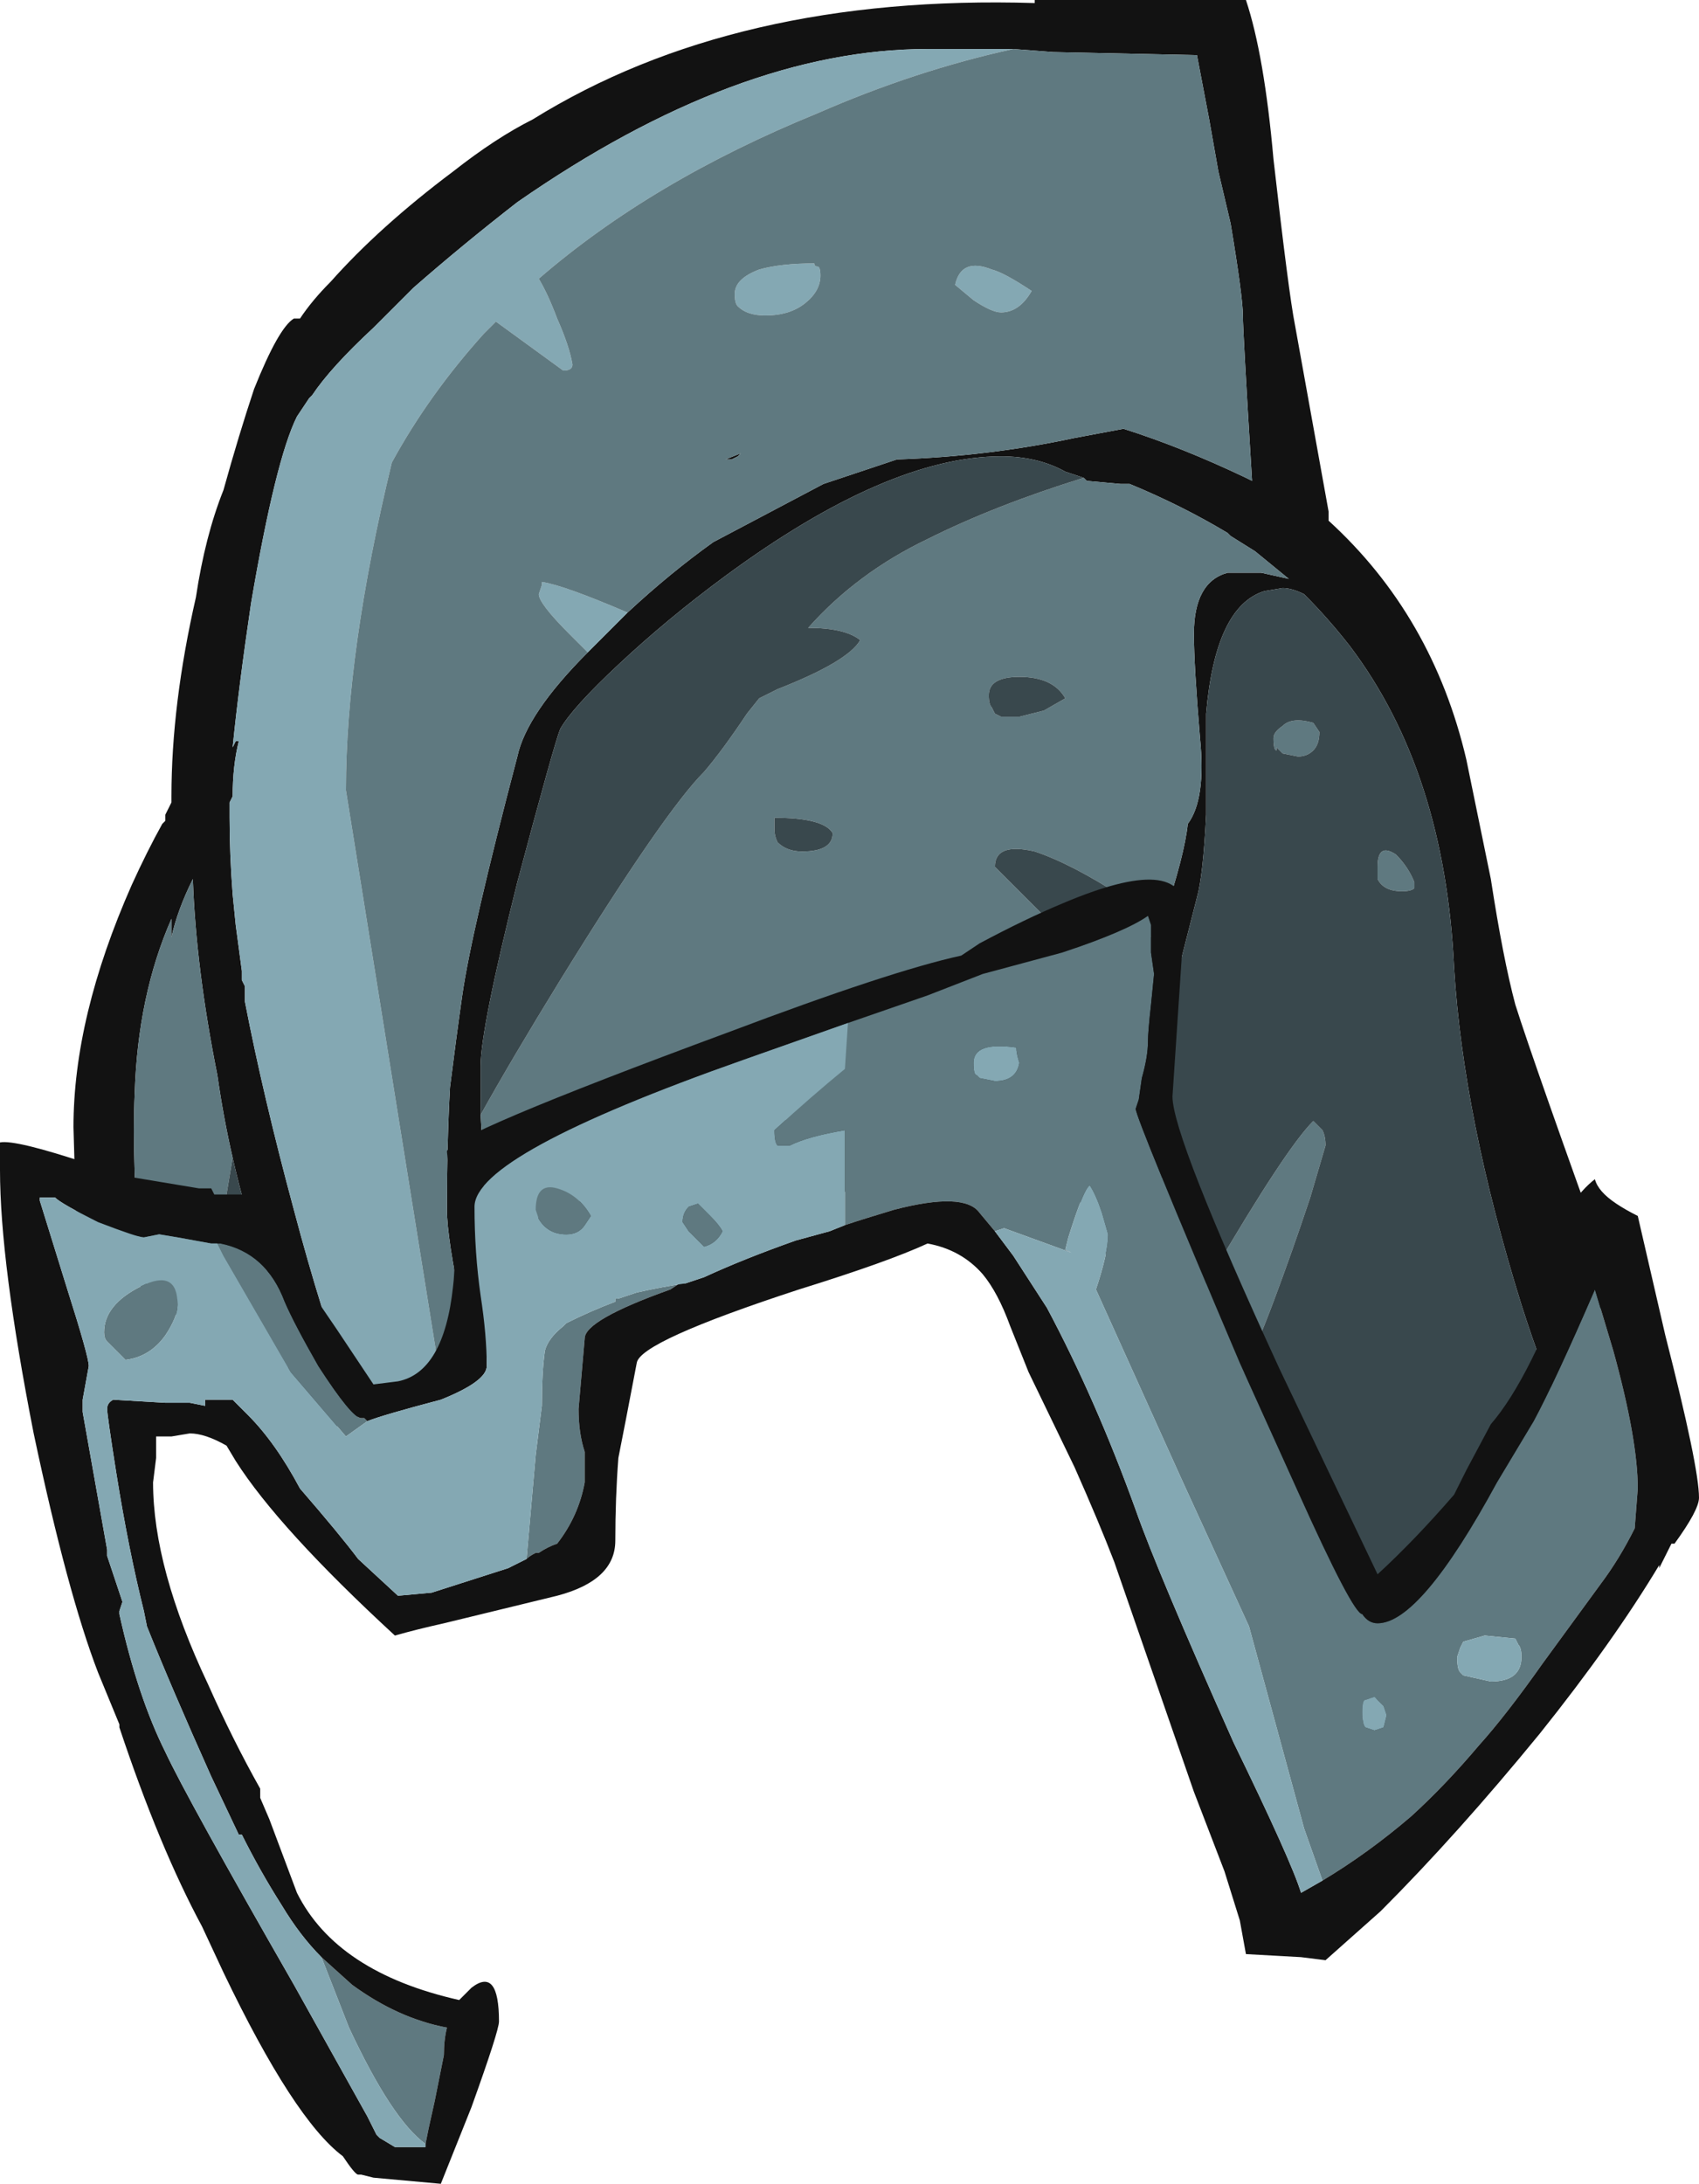 <?xml version="1.0" encoding="UTF-8" standalone="no"?>
<svg xmlns:ffdec="https://www.free-decompiler.com/flash" xmlns:xlink="http://www.w3.org/1999/xlink" ffdec:objectType="shape" height="35.65px" width="27.75px" xmlns="http://www.w3.org/2000/svg">
  <g transform="matrix(1.0, 0.0, 0.0, 1.0, 0.25, -4.7)">
    <path d="M24.1 19.05 Q24.3 20.35 24.5 21.1 24.8 22.05 26.1 25.65 L22.1 33.7 16.6 22.75 5.0 28.1 1.0 24.85 0.95 23.1 Q0.95 21.3 1.9 19.15 2.15 18.6 2.4 18.15 L2.45 18.1 2.45 18.0 2.55 17.8 2.55 17.7 Q2.55 16.2 2.95 14.45 3.1 13.45 3.4 12.7 3.65 11.8 3.9 11.05 4.3 10.05 4.55 9.9 L4.65 9.9 Q4.85 9.6 5.15 9.3 5.95 8.4 7.15 7.5 7.85 6.95 8.45 6.65 11.75 4.6 16.65 4.75 L16.65 4.7 20.1 4.7 Q20.4 5.6 20.55 7.3 20.8 9.5 20.9 10.0 L21.45 13.05 21.45 13.2 Q23.15 14.75 23.7 17.1 L24.1 19.05 M19.45 28.1 L22.0 32.75 25.3 27.85 Q24.95 27.1 24.6 26.0 23.65 22.95 23.5 20.5 23.35 17.3 21.8 15.25 21.45 14.8 21.05 14.4 20.85 14.3 20.7 14.3 L20.4 14.35 Q19.6 14.6 19.45 16.35 L19.45 18.0 Q19.4 19.0 19.3 19.35 L18.65 21.9 18.85 26.75 19.45 28.1 M10.0 14.7 Q10.7 14.05 11.4 13.55 L13.2 12.6 14.4 12.2 Q15.9 12.15 17.3 11.85 L18.1 11.7 Q19.05 12.0 20.1 12.5 L20.2 12.55 Q20.05 10.1 20.05 9.85 20.05 9.55 19.85 8.35 L19.65 7.5 19.5 6.65 19.3 5.6 16.95 5.55 16.3 5.5 14.9 5.5 Q11.8 5.5 8.2 8.0 7.3 8.7 6.5 9.4 L5.85 10.05 Q5.15 10.7 4.85 11.15 L4.8 11.2 4.6 11.5 Q4.25 12.2 3.85 14.55 3.65 15.9 3.55 16.9 L3.6 16.8 3.65 16.8 Q3.55 17.2 3.55 17.7 L3.5 17.8 3.5 18.05 Q3.5 18.65 3.55 19.3 L3.6 19.8 3.7 20.55 3.7 20.7 3.75 20.8 3.75 21.05 Q4.05 22.6 4.55 24.45 5.0 26.15 5.5 27.5 L6.95 27.25 7.3 26.1 Q7.05 24.9 7.05 24.45 7.05 23.35 7.1 22.45 7.2 21.65 7.3 20.95 7.45 19.9 8.2 17.05 8.35 16.35 9.35 15.35 L10.0 14.7 M11.8 12.15 L11.7 12.2 11.6 12.2 11.85 12.1 11.8 12.15 M17.45 12.5 L17.15 12.4 Q16.7 12.15 16.1 12.15 14.25 12.15 11.6 14.1 10.65 14.8 9.85 15.55 9.1 16.25 8.9 16.6 8.8 16.85 8.2 19.1 7.6 21.5 7.6 22.1 L7.6 22.9 Q7.65 23.75 7.7 24.9 L18.0 20.85 18.7 19.75 18.75 19.7 Q19.1 18.65 19.15 18.15 19.45 17.75 19.35 16.75 19.25 15.55 19.25 15.05 19.25 14.2 19.8 14.05 L20.35 14.05 20.8 14.15 20.25 13.7 19.85 13.45 19.8 13.4 Q19.05 12.95 18.2 12.6 L18.05 12.6 17.5 12.55 17.45 12.5 M3.55 23.6 Q3.4 22.95 3.3 22.25 2.95 20.5 2.9 19.05 2.65 19.55 2.55 20.0 L2.55 19.7 Q2.0 20.95 1.95 22.55 1.9 23.65 2.05 25.6 L3.5 26.35 4.35 27.05 4.75 26.95 4.5 26.25 Q3.95 25.35 3.55 23.6" fill="#121212" fill-rule="evenodd" stroke="none"/>
    <path d="M16.3 5.5 Q14.7 5.85 13.1 6.55 10.4 7.65 8.55 9.25 8.7 9.5 8.85 9.9 9.05 10.35 9.1 10.65 9.1 10.75 8.95 10.75 L7.85 9.95 7.65 10.15 Q6.75 11.15 6.15 12.25 5.4 15.35 5.4 17.6 L6.95 27.25 5.5 27.5 Q5.0 26.15 4.55 24.45 4.05 22.6 3.75 21.05 L3.75 20.8 3.7 20.7 3.7 20.55 3.6 19.8 3.55 19.3 Q3.5 18.65 3.5 18.05 L3.5 17.8 3.55 17.7 Q3.55 17.2 3.65 16.8 L3.6 16.8 3.55 16.9 Q3.65 15.9 3.85 14.55 4.25 12.2 4.6 11.5 L4.8 11.2 4.85 11.15 Q5.15 10.7 5.85 10.05 L6.5 9.4 Q7.3 8.7 8.2 8.0 11.8 5.5 14.9 5.5 L16.3 5.5 M9.35 15.35 L9.05 15.05 Q8.55 14.55 8.55 14.4 L8.6 14.25 8.6 14.2 Q8.95 14.25 10.0 14.7 L9.35 15.35 M16.1 9.8 Q15.95 9.8 15.65 9.6 L15.35 9.35 Q15.45 8.9 15.95 9.1 16.15 9.15 16.6 9.45 16.4 9.8 16.1 9.8 M13.05 9.0 Q13.05 9.05 13.1 9.05 13.15 9.05 13.15 9.2 13.15 9.45 12.9 9.65 12.65 9.85 12.25 9.85 11.95 9.85 11.8 9.7 11.75 9.65 11.75 9.5 11.75 9.25 12.15 9.1 12.5 9.0 13.05 9.0" fill="#84a8b3" fill-rule="evenodd" stroke="none"/>
    <path d="M18.85 26.75 L19.55 25.5 Q20.75 23.45 21.2 23.0 L21.35 23.15 Q21.4 23.25 21.4 23.4 L21.15 24.25 Q20.85 25.15 20.55 25.95 19.95 27.55 19.45 28.1 L18.85 26.75 M16.3 5.5 L16.95 5.55 19.3 5.6 19.5 6.65 19.65 7.5 19.85 8.35 Q20.05 9.55 20.05 9.85 20.05 10.1 20.2 12.55 L20.1 12.5 Q19.05 12.0 18.1 11.7 L17.3 11.85 Q15.9 12.15 14.4 12.2 L13.2 12.6 11.4 13.55 Q10.7 14.05 10.0 14.7 8.95 14.25 8.6 14.2 L8.6 14.25 8.55 14.4 Q8.55 14.55 9.05 15.05 L9.35 15.35 Q8.35 16.35 8.2 17.05 7.45 19.9 7.3 20.95 7.2 21.65 7.1 22.45 7.05 23.35 7.05 24.45 7.05 24.9 7.3 26.1 L6.95 27.25 5.4 17.6 Q5.4 15.35 6.15 12.25 6.75 11.15 7.65 10.15 L7.85 9.95 8.95 10.75 Q9.1 10.75 9.1 10.65 9.05 10.35 8.85 9.9 8.7 9.5 8.55 9.25 10.4 7.65 13.1 6.55 14.7 5.85 16.3 5.5 M13.05 9.0 Q12.5 9.0 12.15 9.1 11.75 9.25 11.75 9.5 11.75 9.65 11.8 9.7 11.95 9.85 12.25 9.85 12.65 9.85 12.9 9.65 13.15 9.45 13.15 9.2 13.15 9.05 13.1 9.05 13.05 9.05 13.05 9.0 M16.1 9.8 Q16.4 9.8 16.6 9.45 16.15 9.15 15.95 9.1 15.45 8.9 15.35 9.35 L15.65 9.6 Q15.95 9.8 16.1 9.8 M11.8 12.15 L11.85 12.1 11.6 12.2 11.7 12.2 11.8 12.15 M7.6 22.9 Q8.1 22.0 8.9 20.7 10.6 17.95 11.25 17.3 11.55 16.95 11.95 16.35 L12.15 16.1 12.45 15.95 Q13.6 15.5 13.8 15.15 13.55 14.95 12.95 14.95 13.75 14.05 14.9 13.5 16.0 12.95 17.45 12.5 L17.5 12.55 18.05 12.6 18.2 12.6 Q19.05 12.95 19.8 13.4 L19.85 13.45 20.25 13.7 20.8 14.15 20.35 14.05 19.8 14.05 Q19.25 14.2 19.25 15.05 19.25 15.55 19.35 16.75 19.45 17.75 19.15 18.15 19.1 18.65 18.75 19.7 L18.7 19.75 18.1 19.35 Q17.25 18.8 16.65 18.6 16.0 18.45 16.0 18.85 L18.0 20.85 7.7 24.9 Q7.65 23.75 7.6 22.9 M3.5 26.35 L2.05 25.6 Q1.9 23.65 1.95 22.55 2.0 20.95 2.55 19.7 L2.55 20.0 Q2.65 19.55 2.9 19.05 2.95 20.5 3.3 22.25 3.4 22.95 3.55 23.6 L3.45 24.2 3.2 25.4 3.5 26.35 M4.75 26.95 L4.35 27.05 4.75 26.95 M21.3 16.65 Q21.3 16.85 21.2 16.95 21.1 17.05 20.95 17.05 L20.7 17.0 20.6 16.9 20.6 16.95 Q20.55 16.95 20.55 16.75 20.55 16.65 20.7 16.55 20.85 16.4 21.2 16.5 L21.3 16.65 M22.85 19.1 L22.85 19.2 Q22.8 19.25 22.65 19.25 22.35 19.25 22.25 19.05 L22.25 18.85 Q22.25 18.45 22.55 18.65 22.75 18.85 22.85 19.1 M12.85 18.6 Q13.35 18.6 13.35 18.3 13.2 18.05 12.4 18.05 L12.4 18.25 Q12.4 18.35 12.45 18.45 12.6 18.6 12.85 18.6 M17.15 16.1 Q16.95 15.75 16.4 15.75 15.9 15.75 15.9 16.05 15.9 16.2 15.95 16.25 L16.0 16.35 16.1 16.4 16.4 16.4 16.8 16.3 17.15 16.1" fill="#5f7980" fill-rule="evenodd" stroke="none"/>
    <path d="M18.85 26.75 L18.65 21.9 19.3 19.35 Q19.4 19.0 19.45 18.0 L19.45 16.35 Q19.6 14.6 20.4 14.35 L20.7 14.3 Q20.85 14.3 21.05 14.4 21.45 14.8 21.8 15.25 23.35 17.3 23.5 20.5 23.65 22.95 24.6 26.0 24.95 27.1 25.3 27.85 L22.0 32.75 19.45 28.1 Q19.95 27.55 20.55 25.95 20.85 25.15 21.15 24.25 L21.4 23.4 Q21.4 23.25 21.35 23.15 L21.2 23.0 Q20.75 23.45 19.55 25.5 L18.85 26.75 M7.6 22.9 L7.6 22.1 Q7.6 21.5 8.2 19.1 8.8 16.85 8.9 16.6 9.1 16.25 9.85 15.55 10.65 14.8 11.6 14.1 14.25 12.15 16.1 12.15 16.7 12.15 17.15 12.4 L17.45 12.5 Q16.0 12.95 14.9 13.5 13.75 14.05 12.95 14.95 13.55 14.95 13.8 15.15 13.6 15.5 12.45 15.95 L12.15 16.1 11.95 16.35 Q11.55 16.95 11.25 17.3 10.6 17.95 8.9 20.7 8.1 22.0 7.6 22.9 M18.7 19.75 L18.0 20.85 16.0 18.85 Q16.0 18.45 16.65 18.6 17.25 18.8 18.1 19.35 L18.7 19.75 M3.5 26.35 L3.2 25.4 3.45 24.2 3.55 23.6 Q3.95 25.35 4.5 26.25 L4.75 26.95 4.35 27.05 3.5 26.35 M22.85 19.1 Q22.75 18.85 22.55 18.65 22.25 18.45 22.25 18.85 L22.25 19.05 Q22.35 19.25 22.65 19.25 22.8 19.25 22.85 19.2 L22.85 19.1 M21.3 16.65 L21.2 16.5 Q20.85 16.4 20.7 16.55 20.55 16.65 20.55 16.75 20.55 16.95 20.6 16.95 L20.6 16.9 20.7 17.0 20.95 17.05 Q21.1 17.05 21.2 16.95 21.3 16.85 21.3 16.65 M17.15 16.1 L16.8 16.3 16.4 16.4 16.1 16.4 16.0 16.35 15.95 16.25 Q15.9 16.2 15.9 16.05 15.9 15.75 16.4 15.75 16.95 15.75 17.15 16.1 M12.85 18.6 Q12.6 18.6 12.45 18.45 12.4 18.35 12.4 18.25 L12.4 18.05 Q13.2 18.05 13.35 18.3 13.35 18.6 12.85 18.6" fill="#39484d" fill-rule="evenodd" stroke="none"/>
    <path d="M13.6 21.4 L14.9 20.95 15.8 20.6 17.1 20.25 Q18.15 19.9 18.5 19.65 L18.55 19.8 18.55 20.25 18.6 20.6 18.55 21.1 Q18.5 21.55 18.5 21.7 18.5 21.95 18.4 22.3 L18.35 22.65 18.3 22.8 Q18.3 22.95 20.0 26.95 L20.95 29.05 Q21.85 31.05 22.0 31.05 22.1 31.2 22.25 31.2 22.95 31.2 24.2 28.9 L24.8 27.9 Q25.15 27.25 25.8 25.75 L26.1 26.75 Q26.5 28.2 26.5 29.0 L26.45 29.65 Q26.2 30.15 25.9 30.55 L24.95 31.85 Q24.35 32.7 23.9 33.2 23.35 33.85 22.8 34.35 22.1 34.95 21.35 35.4 L21.05 34.55 20.15 31.25 19.05 28.85 17.65 25.75 Q17.85 25.15 17.85 24.85 L17.75 24.5 Q17.65 24.2 17.55 24.05 17.45 24.1 17.2 24.9 L17.15 25.1 17.25 25.15 16.15 24.75 16.0 24.8 15.75 24.5 Q15.5 24.15 14.35 24.45 13.85 24.6 13.55 24.7 L13.3 24.8 13.55 24.7 13.55 23.15 Q12.95 23.25 12.65 23.4 L12.45 23.4 Q12.4 23.35 12.4 23.15 13.0 22.6 13.55 22.15 L13.6 21.4 M6.7 39.7 Q6.15 39.3 5.45 37.8 L5.0 36.65 5.5 37.1 Q6.25 37.65 7.05 37.8 7.0 38.0 7.0 38.25 6.95 38.5 6.85 39.0 L6.75 39.45 6.7 39.7 M8.35 30.15 L8.5 28.45 8.6 27.65 Q8.6 27.1 8.65 26.75 8.7 26.55 8.95 26.35 L9.0 26.3 Q9.4 26.1 9.8 25.95 L9.8 25.9 9.85 25.9 10.15 25.8 Q10.6 25.7 10.95 25.65 L10.85 25.65 10.7 25.75 Q9.3 26.25 9.3 26.55 L9.2 27.7 Q9.2 28.1 9.3 28.4 L9.3 28.9 Q9.2 29.45 8.85 29.9 8.7 29.95 8.55 30.05 L8.5 30.05 Q8.4 30.1 8.35 30.15 M2.45 26.5 Q2.2 26.85 1.8 26.9 L1.5 26.6 Q1.45 26.55 1.45 26.45 1.45 26.0 2.05 25.7 2.65 25.4 2.65 26.0 2.65 26.2 2.45 26.5 M3.3 25.0 L3.35 25.0 Q4.1 25.15 4.4 25.95 4.55 26.3 4.95 27.0 5.5 27.85 5.65 27.85 L5.7 27.85 5.75 27.9 5.4 28.15 4.5 27.1 3.4 25.2 3.3 25.0 M9.4 24.55 L9.3 24.7 Q9.2 24.85 9.0 24.85 8.7 24.85 8.55 24.6 L8.5 24.45 Q8.5 24.0 8.85 24.1 9.2 24.2 9.4 24.55 M11.15 24.35 L11.35 24.55 Q11.5 24.7 11.55 24.8 11.45 25.0 11.25 25.05 L11.0 24.8 10.9 24.65 Q10.9 24.5 11.0 24.4 L11.15 24.35 M22.2 32.4 L22.05 32.45 Q22.0 32.45 22.0 32.65 22.0 32.85 22.05 32.9 L22.2 32.95 22.35 32.9 22.4 32.7 22.35 32.55 22.2 32.4 M16.35 21.8 Q15.65 21.7 15.65 22.05 15.65 22.25 15.7 22.25 L15.75 22.3 16.0 22.35 Q16.35 22.35 16.4 22.05 16.35 21.9 16.35 21.8 M24.0 31.4 L23.65 31.5 23.6 31.6 23.55 31.75 Q23.55 31.95 23.6 32.0 L23.65 32.05 24.1 32.15 Q24.6 32.15 24.6 31.75 24.6 31.6 24.55 31.55 L24.5 31.45 24.0 31.4" fill="#5f7980" fill-rule="evenodd" stroke="none"/>
    <path d="M26.15 24.35 Q26.3 24.45 26.5 24.55 L26.95 26.5 Q27.5 28.65 27.5 29.15 27.5 29.35 27.1 29.9 L27.05 29.9 26.85 30.3 26.85 30.25 Q26.1 31.5 24.9 33.0 23.55 34.65 22.3 35.9 L21.4 36.7 21.0 36.65 20.1 36.6 20.0 36.05 19.75 35.25 19.25 33.95 17.95 30.2 Q17.7 29.55 17.3 28.65 L16.55 27.1 16.25 26.35 Q16.05 25.8 15.8 25.5 15.45 25.1 14.9 25.0 14.25 25.3 12.8 25.75 10.2 26.6 10.15 26.95 9.95 28.0 9.85 28.5 9.8 29.15 9.8 29.85 9.8 30.5 8.85 30.75 L7.0 31.2 Q6.55 31.3 6.2 31.4 4.3 29.65 3.6 28.55 L3.45 28.3 Q3.1 28.1 2.85 28.1 L2.55 28.15 2.3 28.15 2.3 28.5 2.25 28.9 Q2.25 30.3 3.15 32.2 3.55 33.1 4.0 33.9 L4.0 34.05 4.15 34.4 4.6 35.6 Q5.25 36.9 7.25 37.35 7.35 37.25 7.45 37.15 7.9 36.8 7.9 37.7 7.9 37.85 7.45 39.1 L6.95 40.35 5.85 40.25 5.65 40.2 5.6 40.2 Q5.55 40.2 5.35 39.9 4.55 39.3 3.4 36.9 L3.05 36.15 Q2.35 34.85 1.7 32.9 L1.7 32.85 1.35 32.0 Q0.85 30.7 0.3 28.1 -0.25 25.3 -0.25 23.8 L-0.25 23.35 Q0.0 23.3 1.2 23.7 L1.5 23.85 3.0 24.1 3.2 24.1 3.25 24.2 3.8 24.2 Q4.2 24.3 4.35 24.65 L4.5 25.3 5.25 26.4 5.85 27.3 6.25 27.25 Q7.0 27.1 7.15 25.7 7.2 25.3 7.15 24.45 L7.05 23.5 Q7.05 23.25 11.65 21.55 14.3 20.55 15.45 20.3 L15.75 20.1 Q16.5 19.7 17.1 19.45 19.1 18.6 19.1 19.6 L18.9 22.6 Q18.9 23.25 20.65 27.05 L22.25 30.4 Q22.85 29.85 23.5 29.1 L23.7 28.7 24.1 27.95 Q24.75 27.2 25.45 25.25 25.25 25.5 25.0 25.6 L24.85 25.6 Q24.8 25.55 24.8 25.4 24.8 25.1 25.35 24.45 25.6 24.1 25.8 23.95 25.85 24.15 26.15 24.35 M21.35 35.4 Q22.1 34.95 22.8 34.35 23.35 33.85 23.9 33.2 24.35 32.7 24.95 31.85 L25.9 30.55 Q26.2 30.15 26.45 29.65 L26.5 29.0 Q26.5 28.2 26.1 26.75 L25.8 25.75 Q25.15 27.25 24.8 27.9 L24.2 28.9 Q22.95 31.2 22.25 31.2 22.1 31.2 22.0 31.05 21.85 31.05 20.95 29.05 L20.0 26.95 Q18.3 22.95 18.3 22.8 L18.35 22.65 18.4 22.3 Q18.5 21.95 18.5 21.7 18.5 21.55 18.55 21.1 L18.6 20.6 18.55 20.25 18.55 19.8 18.5 19.65 Q18.15 19.9 17.1 20.25 L15.8 20.6 14.9 20.95 13.6 21.4 11.9 22.0 Q7.5 23.55 7.5 24.4 7.5 25.15 7.6 25.85 7.7 26.5 7.7 27.0 7.7 27.25 6.95 27.55 6.0 27.8 5.75 27.9 L5.7 27.85 5.65 27.85 Q5.5 27.85 4.95 27.0 4.55 26.3 4.4 25.95 4.1 25.15 3.35 25.0 L3.3 25.0 3.2 25.0 2.65 24.9 2.35 24.85 2.1 24.9 Q2.0 24.9 1.35 24.65 0.75 24.35 0.65 24.25 L0.4 24.25 0.4 24.3 0.85 25.75 Q1.2 26.85 1.2 27.0 L1.1 27.55 1.1 27.75 1.5 30.0 1.5 30.1 1.75 30.85 1.7 31.0 1.7 31.05 Q2.0 32.4 2.45 33.3 2.8 34.05 4.55 37.1 L5.75 39.25 5.9 39.55 5.95 39.6 6.2 39.75 6.7 39.75 6.7 39.7 6.75 39.45 6.85 39.0 Q6.95 38.5 7.0 38.25 7.0 38.0 7.05 37.8 6.25 37.65 5.5 37.1 L5.0 36.65 Q4.65 36.3 4.35 35.8 4.0 35.25 3.7 34.65 L3.65 34.65 3.2 33.7 Q2.55 32.25 2.15 31.25 L2.1 31.0 Q1.85 30.0 1.65 28.75 1.5 27.8 1.5 27.7 1.5 27.6 1.6 27.55 L2.45 27.6 2.85 27.6 3.1 27.65 3.1 27.55 3.55 27.55 3.8 27.8 Q4.25 28.25 4.65 29.0 5.3 29.75 5.6 30.15 L6.25 30.75 6.8 30.7 8.05 30.3 8.35 30.15 Q8.4 30.1 8.5 30.05 L8.55 30.05 Q8.7 29.95 8.85 29.9 9.2 29.45 9.3 28.9 L9.3 28.4 Q9.2 28.1 9.2 27.7 L9.3 26.55 Q9.3 26.25 10.7 25.75 L10.85 25.65 10.95 25.65 Q11.1 25.6 11.25 25.55 11.9 25.25 12.75 24.95 L13.3 24.8 13.55 24.7 Q13.85 24.6 14.35 24.45 15.5 24.15 15.75 24.5 L16.0 24.8 16.3 25.2 16.85 26.05 Q17.65 27.55 18.3 29.35 18.65 30.35 19.9 33.15 20.85 35.1 21.0 35.6 L21.35 35.4" fill="#121212" fill-rule="evenodd" stroke="none"/>
    <path d="M13.6 21.4 L13.55 22.15 Q13.0 22.6 12.4 23.15 12.4 23.35 12.45 23.4 L12.65 23.4 Q12.95 23.25 13.55 23.15 L13.55 24.7 13.3 24.8 12.75 24.95 Q11.9 25.25 11.25 25.55 11.1 25.6 10.95 25.65 10.6 25.7 10.15 25.8 L9.85 25.9 9.8 25.9 9.8 25.95 Q9.4 26.1 9.0 26.3 L8.95 26.35 Q8.7 26.55 8.65 26.75 8.6 27.1 8.6 27.65 L8.5 28.45 8.35 30.15 8.05 30.3 6.8 30.7 6.25 30.75 5.6 30.15 Q5.3 29.75 4.65 29.0 4.25 28.25 3.8 27.8 L3.55 27.55 3.1 27.55 3.1 27.65 2.85 27.6 2.45 27.6 1.6 27.55 Q1.5 27.6 1.5 27.7 1.5 27.8 1.65 28.75 1.85 30.0 2.1 31.0 L2.15 31.25 Q2.55 32.25 3.2 33.7 L3.65 34.65 3.7 34.65 Q4.0 35.25 4.35 35.8 4.65 36.3 5.0 36.65 L5.45 37.8 Q6.15 39.3 6.7 39.7 L6.7 39.75 6.2 39.75 5.95 39.6 5.9 39.55 5.75 39.25 4.55 37.1 Q2.8 34.05 2.45 33.3 2.0 32.4 1.7 31.05 L1.7 31.0 1.75 30.85 1.5 30.1 1.5 30.0 1.1 27.75 1.1 27.55 1.2 27.0 Q1.2 26.85 0.85 25.75 L0.4 24.3 0.4 24.25 0.65 24.25 Q0.75 24.35 1.35 24.65 2.0 24.9 2.1 24.9 L2.35 24.85 2.65 24.9 3.2 25.0 3.3 25.0 3.4 25.2 4.5 27.1 5.4 28.15 5.75 27.9 Q6.0 27.8 6.95 27.55 7.7 27.25 7.7 27.0 7.7 26.5 7.6 25.85 7.5 25.15 7.5 24.4 7.5 23.55 11.9 22.0 L13.6 21.4 M16.0 24.8 L16.15 24.75 17.25 25.15 17.15 25.1 17.2 24.9 Q17.45 24.1 17.55 24.05 17.65 24.2 17.75 24.5 L17.85 24.85 Q17.85 25.15 17.65 25.75 L19.05 28.85 20.15 31.25 21.05 34.55 21.35 35.4 21.0 35.6 Q20.85 35.1 19.9 33.15 18.65 30.35 18.3 29.35 17.65 27.55 16.85 26.05 L16.3 25.2 16.0 24.8 M2.45 26.5 Q2.65 26.2 2.65 26.0 2.65 25.4 2.05 25.7 1.45 26.0 1.45 26.45 1.45 26.55 1.5 26.6 L1.8 26.9 Q2.2 26.85 2.45 26.5 M11.15 24.35 L11.0 24.4 Q10.9 24.5 10.9 24.65 L11.0 24.8 11.25 25.05 Q11.45 25.0 11.55 24.8 11.5 24.7 11.35 24.55 L11.15 24.35 M9.4 24.55 Q9.2 24.2 8.85 24.1 8.5 24.0 8.5 24.45 L8.55 24.6 Q8.7 24.85 9.0 24.85 9.2 24.85 9.3 24.7 L9.4 24.55 M16.35 21.8 Q16.35 21.9 16.4 22.05 16.35 22.35 16.0 22.35 L15.75 22.3 15.7 22.25 Q15.65 22.25 15.65 22.05 15.65 21.7 16.35 21.8 M22.2 32.4 L22.35 32.55 22.4 32.7 22.35 32.9 22.2 32.95 22.05 32.9 Q22.0 32.85 22.0 32.65 22.0 32.45 22.05 32.45 L22.2 32.4 M24.0 31.4 L24.5 31.45 24.55 31.55 Q24.6 31.6 24.6 31.75 24.6 32.15 24.1 32.15 L23.65 32.05 23.6 32.0 Q23.55 31.95 23.55 31.75 L23.6 31.6 23.65 31.5 24.0 31.4" fill="#84a8b3" fill-rule="evenodd" stroke="none"/>
  </g>
</svg>
